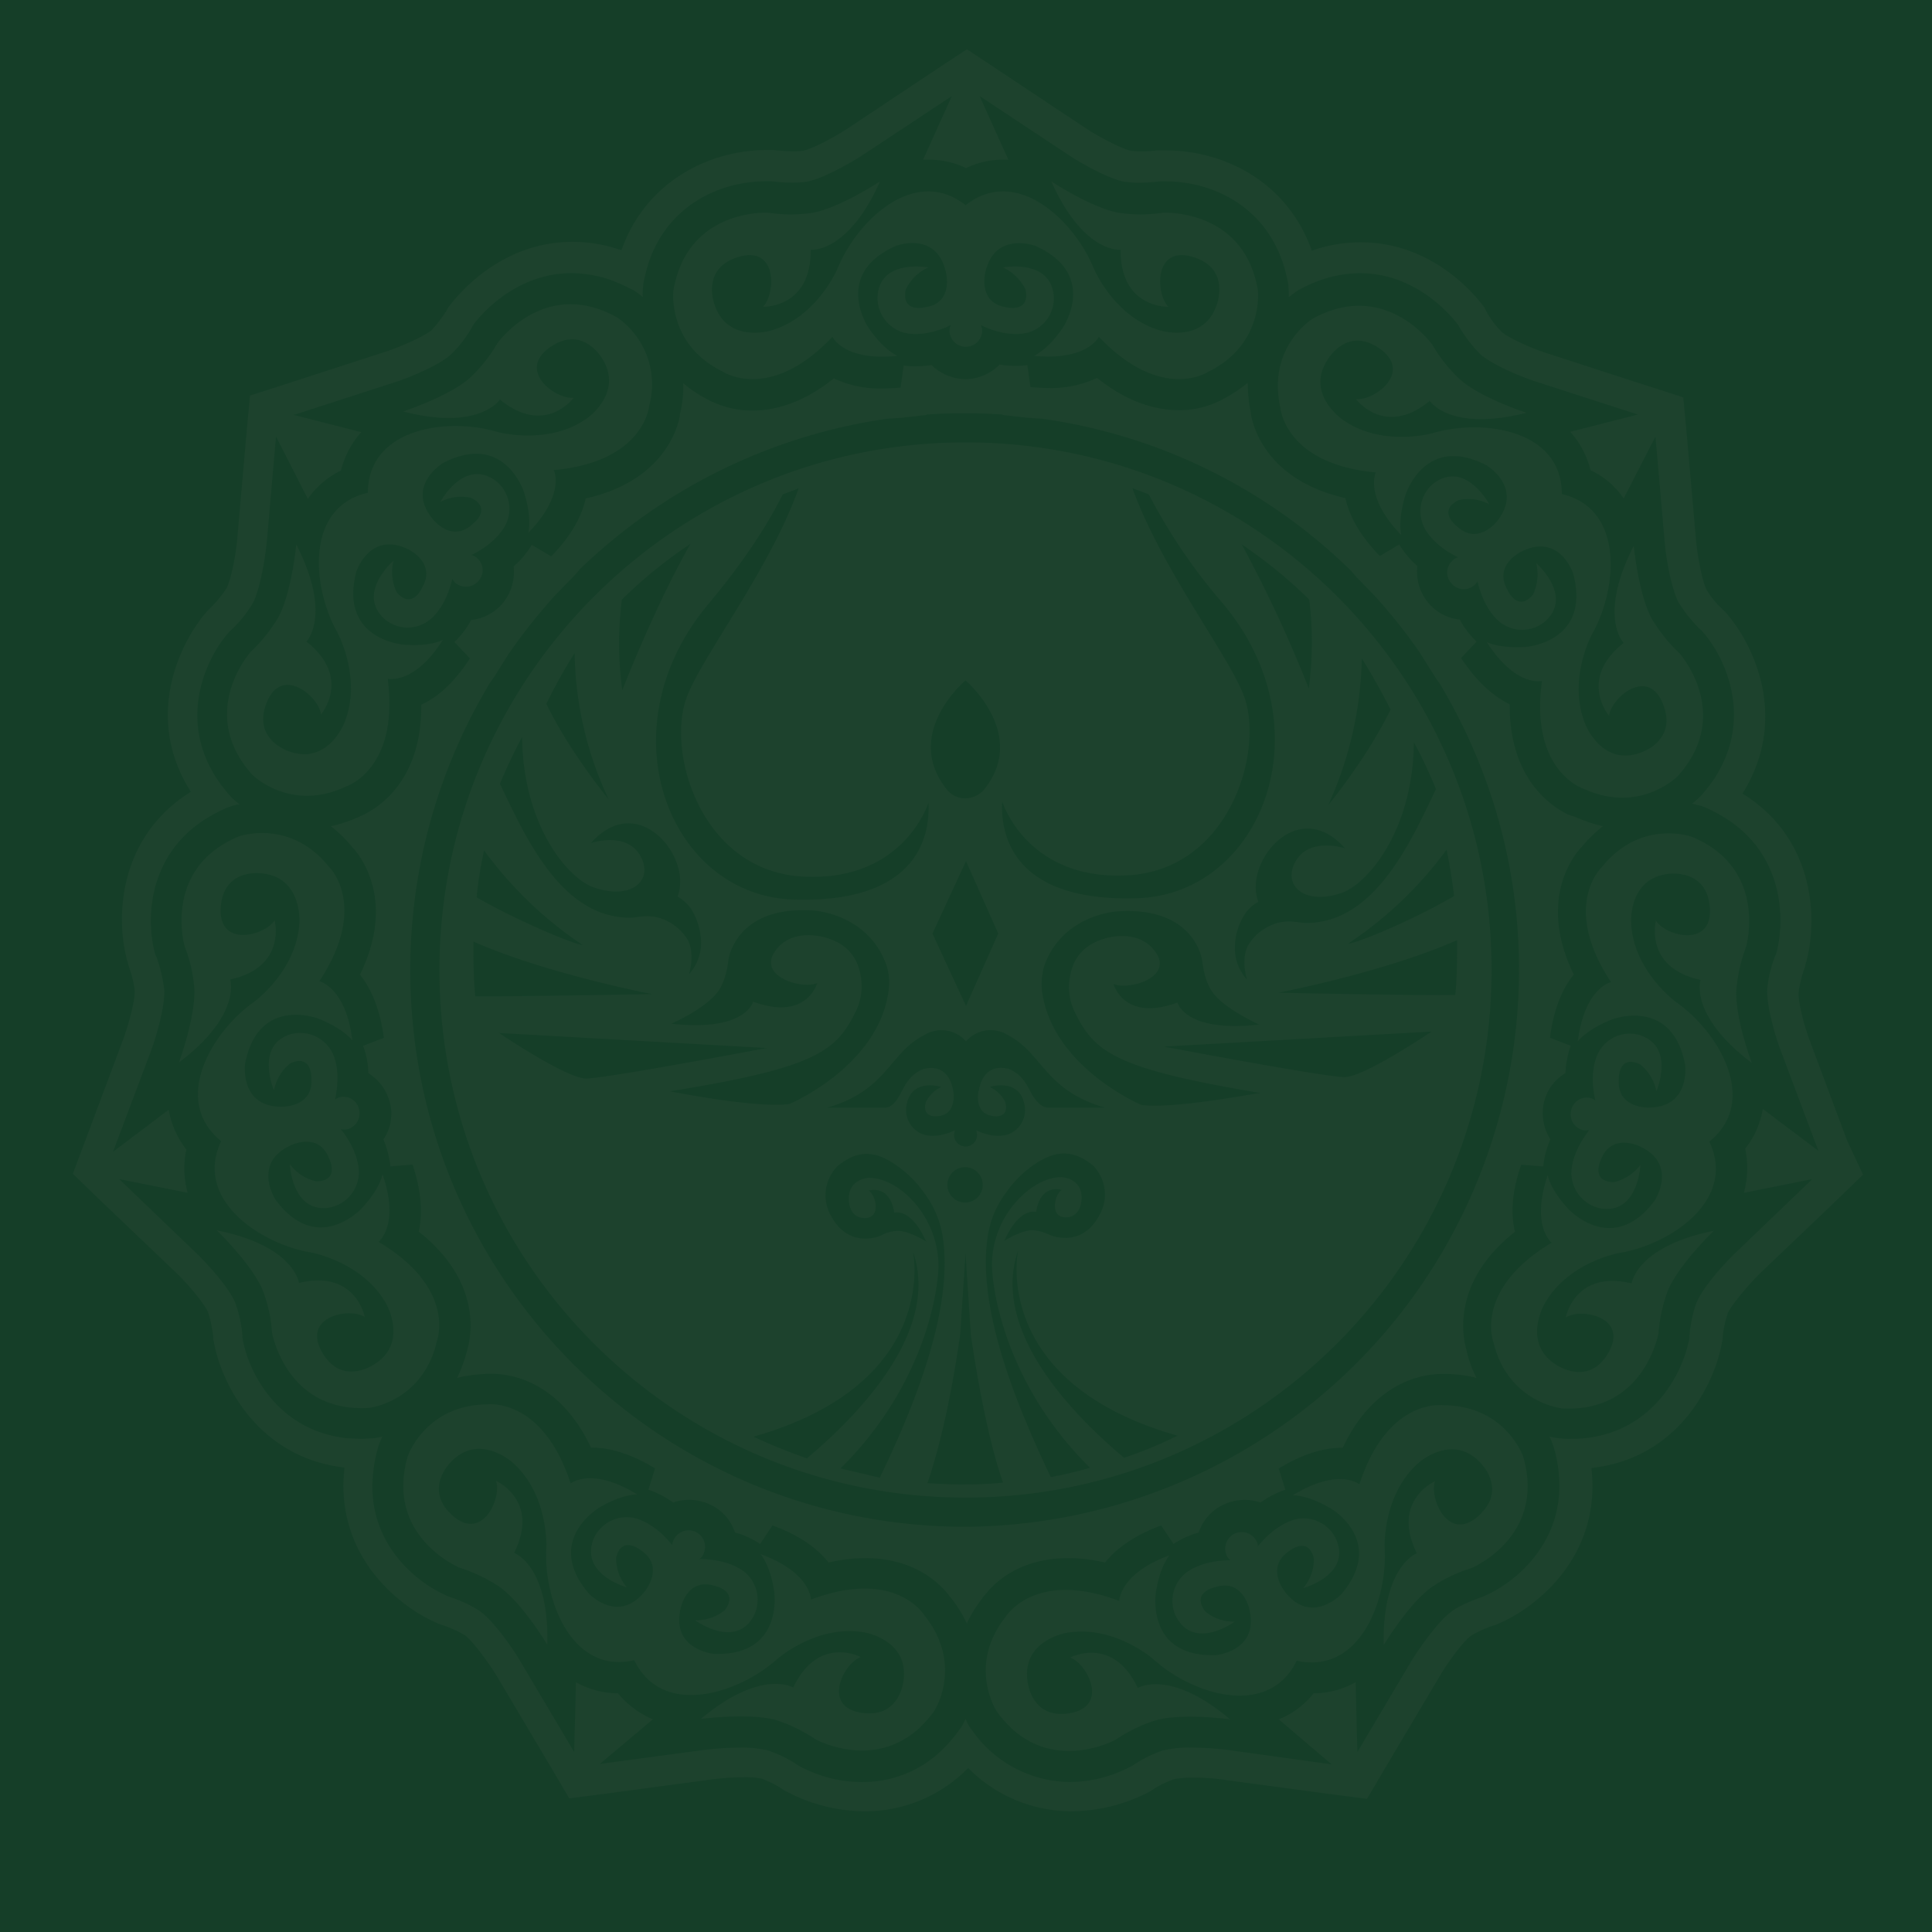 <svg id="Layer_1" data-name="Layer 1" xmlns="http://www.w3.org/2000/svg" viewBox="0 0 1210 1210"><defs><style>.cls-1{fill:#153e28;}.cls-2{fill:#1d422d;}</style></defs><title>form-bg</title><rect class="cls-1" width="1210" height="1210"/><path class="cls-2" d="M1156.86,714.42l-23.24-62.24c-3.6-9.41-7.47-24.34-7.19-30.43a71.56,71.56,0,0,1,3.87-15.77l0.28-1.11,0.28-1.11C1138.33,578,1138.05,526,1091.3,497c29.32-46.75,7.19-93.5-10.51-113.42l-0.83-.83-0.83-.83a55.33,55.33,0,0,1-10.24-12.45h0c-2.49-4.7-5.53-19.36-6.64-30.71l-5.81-66.39-2.21-23.51-22.41-7.19-63.07-20.47c-9.41-3-23.79-9.41-28.22-13.28a56.9,56.9,0,0,1-9.68-13l-0.55-1.11-0.55-1.11c-3-4.15-30.15-40.94-77.46-40.94A91.9,91.9,0,0,0,821.58,157c-15.21-43.16-55.05-62.8-91.29-62.8h-5.81a68.72,68.72,0,0,1-10.51.55c-3,0-5-.28-5.53-0.28h0c-5.26-1.11-18.53-7.75-27.94-13.83L625.17,43.85l-19.64-13-19.64,13L530.56,80.65c-8.3,5.53-22.13,12.73-27.94,13.83-0.55,0-2.49.28-5.53,0.28s-6.64-.28-10.51-0.55l-2.21-.28h-3.87c-36.24,0-76.07,19.64-91.29,62.8a91.9,91.9,0,0,0-30.71-5.26c-47.3,0-74.41,36.79-77.46,40.67l-0.55.83-0.55,1.11a83,83,0,0,1-9.68,12.73h0c-3.87,3.32-17.43,9.68-28.22,13.28L179,240.54l-22.41,7.19-2.21,23.51-5.81,66.39c-0.83,10-3.87,25.17-6.64,30.71a72.92,72.92,0,0,1-10.24,12.45l-0.83.83-0.83.83c-17.7,19.92-40.11,66.95-10.51,113.42-46.75,29.32-47,81.33-39.56,106.78l0.28,1.11,0.28,1.11a71.18,71.18,0,0,1,3.87,15.49h0c0.28,5.26-3.32,19.92-7.19,30.43L53.92,713l-8.3,22.13L62.5,751.49l48.13,45.92c7.19,6.92,17.15,18.81,19.64,24.34a76.52,76.52,0,0,1,3.32,15.77v1.38l0.28,1.11c4.43,25.73,27.11,72.75,81.88,79.12-6.36,54.77,34,87.42,58.65,97.65l1.11,0.55,1.11,0.28a70.85,70.85,0,0,1,14.66,6.64h0c4.15,3,13.28,14.94,19.36,24.62l34,57.26,11.9,20.19,23.24-3,65.84-8.85a158.45,158.45,0,0,1,19.64-1.38,51.92,51.92,0,0,1,11.62.83,60.55,60.55,0,0,1,14.39,7.47l1.11,0.55,1.11,0.55a105.34,105.34,0,0,0,48.13,11.9,90,90,0,0,0,64.73-27.11,91.1,91.1,0,0,0,64.73,27.11,106.59,106.59,0,0,0,48.13-11.9l1.11-.55,0.83-.55a60.19,60.19,0,0,1,14.39-7.19h0a63.63,63.63,0,0,1,11.9-.83,117.18,117.18,0,0,1,19.64,1.38l65.84,8.85,23.24,3,11.9-20.19,34-57.26c5-8.58,14.39-21,19.09-24.62a70.68,70.68,0,0,1,14.66-6.64l1.11-.28,1.11-.55c24.62-10.24,65-42.88,58.65-97.65,55.05-6.09,77.46-53.39,81.88-79.12l0.28-1.11v-1.11a67.47,67.47,0,0,1,3.32-15.77h0c2.21-4.7,11.62-16.32,19.64-24.34L1149.95,752l16.87-16.32Zm-64.73,32.64,42.88-8.58-48.13,46.2c-7.19,6.92-20.19,21.3-24.07,30.71l-0.28.28h0a83.43,83.43,0,0,0-4.43,21v1.11c-3.6,20.75-21.85,58.92-66.67,63.07-2.77.28-5.53,0.28-8.3,0.28h0a39,39,0,0,1-5.53-.28h-0.83a61.73,61.73,0,0,1-6.36-1.11,35.36,35.36,0,0,1,2.49,6.09l0.28,0.83a84.28,84.28,0,0,1,2.77,13.56c5.81,44.54-26.83,71.1-46.47,79.39l-0.55.28-0.55.28c-13.28,4.43-19.64,9.13-19.64,9.41-8.58,6.36-20.19,23.24-24.62,30.43l-34,57.26L849,1053.57a54,54,0,0,1-26.28,6.92,53,53,0,0,1-21.85,16.32L834,1105l-65.84-9.13a197.87,197.87,0,0,0-22.13-1.38,69.16,69.16,0,0,0-16.87,1.66h-0.55a81.86,81.86,0,0,0-19.36,9.68l-0.55.28-0.55.28a82.3,82.3,0,0,1-38.73,9.68,75.49,75.49,0,0,1-61.14-33.2l-0.28-.28-0.28-.28a28.63,28.63,0,0,1-3-5.81,55.7,55.7,0,0,1-3,5.81l-0.28.28-0.28.28a87.78,87.78,0,0,1-8.85,10.79A71,71,0,0,1,540,1116.09a82.3,82.3,0,0,1-38.73-9.68l-0.55-.28-0.55-.28a75.16,75.16,0,0,0-19.64-9.68,71.23,71.23,0,0,0-16.87-1.66,197.87,197.87,0,0,0-22.13,1.38l-65.84,8.85,33.2-27.94A57.54,57.54,0,0,1,387,1060.49a54,54,0,0,1-26.28-6.92l-1.11,43.71-34-57.26c-5-8.58-16.32-24.34-24.34-30.43l-0.28-.28h0a77,77,0,0,0-19.36-9.13L281,999.9l-0.55-.28c-19.92-8.3-52.56-34.58-46.47-79.39a84.29,84.29,0,0,1,2.77-13.56l0.28-.83a35.35,35.35,0,0,1,2.49-6.09,61.68,61.68,0,0,1-6.36,1.11h-0.83c-1.94,0-3.6.28-5.53,0.28-3,0-5.81-.28-8.3-0.28-44.81-4.15-63.35-42.33-66.67-63.07v-1.11a75.8,75.8,0,0,0-4.7-21.3c-4.43-10-18.26-24.9-24.34-30.71l-48.13-46.2,42.88,8.58a56.16,56.16,0,0,1-.83-27.11,56.24,56.24,0,0,1-11.07-24.9L70.8,721.33l23.51-62.52c3.6-9.41,8.85-27.94,8.58-38.18v-0.55h0a92.37,92.37,0,0,0-5-21l-0.28-.55L97.35,598c-6.09-20.75-5.53-62.8,32.92-86a104.41,104.41,0,0,1,12.45-6.36l0.83-.28a36.85,36.85,0,0,1,6.36-1.66,58.22,58.22,0,0,1-5-4.43l-0.55-.55a99.59,99.59,0,0,1-8.58-11.07c-24.62-37.62-6.64-75.8,7.75-91.84l0.28-.55,0.55-.28A79.09,79.09,0,0,0,158.21,378c5-9.41,8-29.88,8.85-38.18l5.81-66.39,19.92,39a53.86,53.86,0,0,1,20.75-17.7,56.24,56.24,0,0,1,12.73-24.07l-42.33-10.79,63.35-20.47c9.41-3,27.39-10.51,34.86-17.15l0.28-.28h0a76.41,76.41,0,0,0,13.28-17.15l0.28-.55,0.28-.55c0.83-1.38,23.51-32.64,61.69-32.64a76.71,76.71,0,0,1,25.73,4.7c4.15,1.66,8.3,3.6,12.73,5.81l0.83,0.55a32,32,0,0,1,5.26,3.87,53.31,53.31,0,0,1,.28-6.64v-0.83A107.72,107.72,0,0,1,406.08,165c12.45-37.62,46.2-51.45,73.58-51.45h3.6a105.13,105.13,0,0,0,12.73.83,66.39,66.39,0,0,0,9.13-.55c10.51-1.94,28.22-12.17,35.41-16.87l55.6-36.79-18,39.84h3.32A53.11,53.11,0,0,1,605,105.27,52.81,52.81,0,0,1,628.21,100h3.32l-18-39.84L669.16,97c8.3,5.53,25.17,14.94,35.13,16.87h0.55a59.53,59.53,0,0,0,8.85.55,105.13,105.13,0,0,0,12.73-.83H730c27.39,0,61.14,13.83,73.58,51.45a88.53,88.53,0,0,1,3.32,13.56v0.83a49,49,0,0,1,.28,6.64c1.94-1.38,3.6-2.77,5.26-3.87l0.83-.55A105.61,105.61,0,0,1,826,175.81a76.71,76.71,0,0,1,25.73-4.7c38.18,0,60.58,31.26,61.69,32.64l0.28,0.55,0.28,0.55A87.78,87.78,0,0,0,927.26,222c8,6.92,27.11,14.66,35.13,17.15l63.35,20.47-42.33,10.79a56.24,56.24,0,0,1,12.73,24.07,51.62,51.62,0,0,1,20.75,17.7l19.92-38.73,5.81,66.39c0.83,10,4.15,29,8.85,37.9l0.28,0.28h0a86.45,86.45,0,0,0,13.56,16.6l0.55,0.28,0.28,0.55c14.39,16,32.09,54.22,7.75,91.84a99.61,99.61,0,0,1-8.58,11.07l-0.55.55a58.26,58.26,0,0,1-5,4.43c3.32,0.83,5.81,1.38,6.36,1.66l0.83,0.28a87.63,87.63,0,0,1,12.45,6.36c38.45,23.24,38.73,65.29,32.92,86l-0.28.55-0.28.55a77.12,77.12,0,0,0-5,21.3c-0.28,10.79,5.53,30.43,8.58,38.18l23.51,62.52L1104,694.5A53.31,53.31,0,0,1,1093,719.4a58.09,58.09,0,0,1-.83,27.66h0Z"/><path class="cls-2" d="M981.2,509.71c-10.79-5.53-36-23-35.69-68.61-9.13-4.43-19.92-13-30.43-29l9.68-10.24A55.77,55.77,0,0,1,914.25,388a29.18,29.18,0,0,1-20.19-11.07,30.18,30.18,0,0,1-6.36-22.41A57.46,57.46,0,0,1,876.36,341l-12.17,7.19c-13.56-13.83-19.36-26.28-21.58-36.24-44.26-10-55.88-38.18-58.65-50.07a20.42,20.42,0,0,1-.55-3.32,92.45,92.45,0,0,1-1.94-18.81A94.05,94.05,0,0,1,766,249.95a18.42,18.42,0,0,1-3.32,1.66A56.24,56.24,0,0,1,738,256.86c-12.45,0-30.71-3.87-50.9-20.19A67.44,67.44,0,0,1,656.71,243c-3.6,0-7.47-.28-11.34-0.55l-1.94-13.83a50,50,0,0,1-6.92.55,70,70,0,0,1-10.51-.83,30.15,30.15,0,0,1-21.3,9.13,31.09,31.09,0,0,1-21.3-8.85,67.31,67.31,0,0,1-10.51.83,46.64,46.64,0,0,1-6.92-.55L564,242.76c-3.87.28-7.75,0.55-11.34,0.55a67.44,67.44,0,0,1-30.43-6.36c-20.19,16.32-38.45,20.19-50.9,20.19a59.39,59.39,0,0,1-24.62-5.26,18.42,18.42,0,0,1-3.32-1.66A71.7,71.7,0,0,1,427.93,240,76.29,76.29,0,0,1,426,258.8c-0.28.83-.28,1.94-0.55,3.32-2.77,11.9-14.39,40.11-58.65,50.07-2.21,10-8,22.41-21.58,36.24L333,341.24a56.16,56.16,0,0,1-11.34,13.56,30.43,30.43,0,0,1-6.36,22.41,29.74,29.74,0,0,1-20.19,11.07,55.77,55.77,0,0,1-10.51,13.83l9.68,10.24c-10.51,16.32-21.3,24.9-30.43,29C264.16,487,239.27,504.45,228.2,510a26.94,26.94,0,0,1-3,1.38,86.11,86.11,0,0,1-18,6.09,76.77,76.77,0,0,1,13.56,13.28,22.6,22.6,0,0,1,2.21,2.49c7.47,9.68,22.41,36.24,2.49,77.18,6.36,8,12.45,20.47,14.94,39.56l-13,5a52.2,52.2,0,0,1,3.32,17.15,30.62,30.62,0,0,1,13.56,18.81,28.24,28.24,0,0,1-4.15,22.68,63.63,63.63,0,0,1,4.43,16.87l13.83-1.11c6.09,18.26,6.09,32.09,3.87,42,35.69,28.22,33.75,58.65,31.26,70.54a28.74,28.74,0,0,1-.83,3.32,94.56,94.56,0,0,1-6.36,17.7,91,91,0,0,1,18.53-2.49h3.6c10.51,0,41.77,3.87,61.69,46.2h0.55c12.17,0,25.45,4.43,39.56,13L406.08,933a59.39,59.39,0,0,1,15.49,8,31.76,31.76,0,0,1,10.24-1.66,30.87,30.87,0,0,1,13,3,29.07,29.07,0,0,1,15.49,17.43A52.81,52.81,0,0,1,476.06,967l7.75-11.62c18.26,6.64,28.77,15.21,35.13,23.24a98.57,98.57,0,0,1,23.24-2.77c29.32,0,45.09,14.66,51.45,22.41a31.8,31.8,0,0,0,2.21,2.77,80.86,80.86,0,0,1,9.68,15.77,80.86,80.86,0,0,1,9.68-15.77,16,16,0,0,1,2.21-2.77c6.09-7.75,21.85-22.41,51.45-22.41a98.57,98.57,0,0,1,23.24,2.77c6.36-8,17.15-16.6,35.13-23.24L735,967a52.81,52.81,0,0,1,15.77-7.19,29.07,29.07,0,0,1,15.49-17.43,30.87,30.87,0,0,1,13-3A31.76,31.76,0,0,1,789.49,941,59.39,59.39,0,0,1,805,933l-4.15-13.28c14.11-8.58,27.39-13,39.56-13h0.55c19.92-42.33,51.45-46.2,61.69-46.2h3.6A78.93,78.93,0,0,1,924.77,863a66.94,66.94,0,0,1-6.36-17.7,28.69,28.69,0,0,1-.83-3.32c-2.49-11.9-4.43-42.33,31.26-70.54-2.49-10-2.49-23.79,3.87-42l13.83,1.11A54.5,54.5,0,0,1,971,713.59a30.85,30.85,0,0,1-4.15-22.68,29.16,29.16,0,0,1,13.56-18.81,60.55,60.55,0,0,1,3.32-17.15l-13-5c2.49-19.09,8.3-31.54,14.94-39.56-19.92-40.94-5-67.5,2.49-77.18a22.59,22.59,0,0,1,2.21-2.49,87.77,87.77,0,0,1,13.56-13.28,91.9,91.9,0,0,1-18-6.09A17.4,17.4,0,0,1,981.2,509.71ZM604.7,956.2c-192,0-347.73-156-347.73-348.56a348.2,348.2,0,0,1,49.79-179.81c1.11-1.66,2.49-3.32,3.6-5.26l8-12.73h0A350.85,350.85,0,0,1,348,372.5h0l10.51-10.79c1.66-1.66,3.32-3.6,4.7-5.26a348.56,348.56,0,0,1,193.37-94.33c3,0,5.81-.28,8.85-0.55l14.94-1.66v-0.28c7.75-.55,15.77-0.83,23.79-0.83s16,0.28,23.79.83v0.28l14.94,1.66c3,0.28,6.09.55,8.85,0.55A344.94,344.94,0,0,1,845.1,356.45c1.66,1.66,3,3.32,4.7,5.26l10.51,10.79h0a318.93,318.93,0,0,1,29.6,37.35h0l8,12.73a59.21,59.21,0,0,0,3.6,5.26c99.19,165.13,45.74,379.39-119.39,478.58A348.78,348.78,0,0,1,604.7,956.2Z"/><path class="cls-2" d="M787.83,181.9c-8.58-51.45-59.48-48.69-59.48-48.69a91.68,91.68,0,0,1-27.94,0c-17.43-3.32-42-19.64-42-19.64,20.19,45.37,43.43,42.88,43.43,42.88-0.28,36.79,29.88,35.69,29.88,35.69-8-8.3-9.13-38.45,15.21-31.26s14.94,30.43,14.94,30.43c-8.3,23.79-34.86,15.77-34.86,15.77-29.32-8.3-42-39-42-39-12.17-29.88-48.41-64.73-80.22-39.56-31.81-25.17-68.05,9.68-80.22,39.56,0,0-12.73,30.71-42,39,0,0-26.56,8-34.86-15.77,0,0-9.41-23.24,14.94-30.43s23.24,23,15.21,31.26c0,0,30.15,1.11,29.88-35.69,0,0,23.24,2.49,43.43-42.88,0,0-24.62,16.32-42,19.64a90.85,90.85,0,0,1-27.94,0s-50.62-3-59.48,48.69c0,0-4.15,33.75,31,50.9,0,0,29.32,19.64,68.61-21.85,0,0,7.19,15.49,40.67,11.9,0,0-8.3-3.32-18-17.43,0,0-23-33.75,17.15-51.45,0,0,25.45-9.68,31.26,16.6,0,0,5,19.36-13,21.85,0,0-15.21,3.87-12.17-11.07a28.49,28.49,0,0,1,14.11-13.83s-31-5.81-31.81,18.81a22.68,22.68,0,0,0,15.21,21.58s11.07,4.7,29.88-3.87c0.28-.28.55-0.28,0.83-0.55a9.24,9.24,0,0,0-.83,4.15,10.26,10.26,0,0,0,20.47,0,11.07,11.07,0,0,0-.83-4.15c0.28,0.28.55,0.28,0.83,0.55,18.53,8.58,29.88,3.87,29.88,3.87A22.13,22.13,0,0,0,660,186.32c-1.11-24.62-31.81-18.81-31.81-18.81a30.13,30.13,0,0,1,14.11,13.83c3,14.94-12.17,11.07-12.17,11.07-18-2.77-13-21.85-13-21.85,5.81-26,31.26-16.6,31.26-16.6,40.11,18,17.15,51.45,17.15,51.45-9.68,14.11-18,17.43-18,17.43,33.47,3.32,40.67-11.9,40.67-11.9,39.56,41.5,68.61,21.85,68.61,21.85C791.71,215.65,787.83,181.9,787.83,181.9Z"/><path class="cls-2" d="M386.44,198.77c-45.64-25.45-75,16.32-75,16.32A95,95,0,0,1,294,236.95c-13.56,11.62-41.5,20.75-41.5,20.75,47.86,12.45,60.58-7.47,60.58-7.47,28.49,23.24,46.2-1.11,46.2-1.11-11.34,1.11-35.69-16.87-14.94-31.54s32.92,7.19,32.92,7.19c13.28,21.3-9.41,37.07-9.41,37.07-24.62,17.7-56.71,8.58-56.71,8.58-30.71-9.13-80.5-2.49-80.78,38.18-39.56,9.13-34.86,59.48-19.09,87.42,0,0,16,29.32,4.15,57.26,0,0-10.24,25.73-34,17.43,0,0-23.79-7.19-14.38-30.71s32.64-3.87,34,7.47c0,0,19.64-23-9.13-45.64,0,0,16.32-16.6-6.36-60.86,0,0-2.77,29.6-11.07,45.37a100.09,100.09,0,0,1-17.43,21.85s-34,37.9.83,76.9c0,0,23.79,24.07,58.92,7.47,0,0,33.47-10.79,26-67.5,0,0,16.6,4.15,34.58-24.34,0,0-7.75,4.43-24.62,3,0,0-40.67-3-29.6-45.64,0,0,8.3-25.73,32.37-14.11,0,0,18,8.3,8.85,24.07,0,0-6.36,14.38-16,2.77a29.71,29.71,0,0,1-1.94-19.64S222.67,371.67,241.2,388a22.13,22.13,0,0,0,26.28,1.38S278,383.56,283,363.64a6.27,6.27,0,0,0,.28-1.11,8.66,8.66,0,0,0,2.49,3,10.4,10.4,0,0,0,14.11-1.94,10,10,0,0,0-1.11-14.11,9.1,9.1,0,0,0-3.6-1.94c0.28,0,.55-0.28.83-0.28,18.26-9.41,21.58-20.75,21.58-20.75a22.13,22.13,0,0,0-7.19-25.45c-19.92-14.38-34.58,13.28-34.58,13.28a27.66,27.66,0,0,1,19.36-2.49c13.56,6.92.83,16.32,0.83,16.32-13.28,12.45-25.17-3.32-25.17-3.32-16.87-20.75,6.64-34.86,6.64-34.86,39-20.19,50.9,18.81,50.9,18.81,5,16.32,2.49,24.9,2.49,24.9,23.51-24.07,16-39.28,16-39.28,57-5.26,59.75-40.39,59.75-40.39A51,51,0,0,0,386.44,198.77Z"/><path class="cls-2" d="M149.64,523.82c-48.13,19.92-34,68.88-34,68.88a89,89,0,0,1,6.09,27.11c0.55,18-9.68,45.64-9.68,45.64,39.56-29.88,32.09-52,32.09-52C179.79,605.7,172,576.38,172,576.38c-6.09,9.68-35.41,17.43-33.75-8s26.28-21.3,26.28-21.3c24.9,2.77,23,30.71,23,30.71C185.88,608.19,159,627.55,159,627.55c-26.28,18.53-52,61.69-20.47,87.14-17.43,36.52,24.62,64.46,56.16,69.71,0,0,32.64,5.81,47.3,32.37,0,0,13.83,24.34-7.47,37.62,0,0-20.47,14.39-32.92-7.75s17.15-27.94,26.83-21.85c0,0-5.53-29.88-41.22-21.3,0,0-2.77-23.24-51.45-32.92,0,0,21.3,20.47,28.49,36.79a88.77,88.77,0,0,1,6.09,27.11S179,884.82,231,881.78c0,0,33.75-3.6,42.6-41.77,0,0,12.73-32.92-36.52-62.24,0,0,13.56-10.51,2.49-42.33,0,0-1.38,8.85-13,21.3,0,0-27.66,30.15-53.94-5.26,0,0-14.94-22.68,9.13-34,0,0,17.7-9.13,24.34,8,0,0,7.19,14.11-8,14.39a27.94,27.94,0,0,1-16.6-10.79s1.38,31.54,25.45,27.11a22.71,22.71,0,0,0,17.7-19.92s1.94-11.9-10.51-28.22a1.47,1.47,0,0,1-.55-0.83,10.48,10.48,0,0,0,4.15,0,10.35,10.35,0,0,0,7.19-12.17,10,10,0,0,0-11.57-8h0a7.25,7.25,0,0,0-3.6,1.66,6.28,6.28,0,0,0,.28-1.11c4.15-20.19-2.77-29.88-2.77-29.88a22.66,22.66,0,0,0-24.34-10.24c-23.79,6.36-11.34,35.41-11.34,35.41A28.55,28.55,0,0,1,181.73,666c13.83-6.36,13.28,9.41,13.28,9.41,1.38,18.26-18.53,17.7-18.53,17.7-26.56.28-23-26.83-23-26.83,8.3-43.16,46.2-28.22,46.2-28.22,15.77,6.36,21,13.56,21,13.56C216.58,618.15,200,614.55,200,614.55c31.54-47.86,5.81-71.93,5.81-71.93C181.45,512.47,149.64,523.82,149.64,523.82Z"/><path class="cls-2" d="M255.31,912.21C240.93,962.56,288,981.92,288,981.92a96,96,0,0,1,25.17,12.17c14.39,10.51,29.6,36,29.6,36,1.38-49.52-20.75-57.54-20.75-57.54,16.32-32.92-11.34-45.09-11.34-45.09,3.6,10.79-8.58,38.45-27.39,21.58S283,915,283,915c17.7-17.7,38.18,1.11,38.18,1.11,22.68,20.19,21,53.39,21,53.39-1.94,32.09,15.77,79.39,55.05,70.27,17.7,36.52,65.56,20.75,89.35-.55,0,0,24.9-22.13,54.77-16.87,0,0,27.39,4.43,24.62,29.32,0,0-1.66,24.9-26.56,21s-11.07-31-.28-34.86c0,0-26.56-14.11-42.33,19.09,0,0-19.92-12.17-57.82,19.64,0,0,29.32-3.87,46.47.55a96.38,96.38,0,0,1,25.17,12.17s44.54,24.62,74.69-18c0,0,18.26-28.49-6.09-59.2,0,0-17.7-30.43-71.37-10.24,0,0,.28-16.87-31.54-28.49,0,0,6.09,6.64,8.58,23.51,0,0,6.09,40.39-37.62,39,0,0-27.11-2.49-21-28.49,0,0,3.87-19.64,21.3-14.11,0,0,15.49,3,6.36,15.21a28.88,28.88,0,0,1-18.53,6.36s25.45,18.53,36.79-3a22.55,22.55,0,0,0-4.43-26s-8-8.85-28.49-9.41h-1.11a7.55,7.55,0,0,0,2.49-3.32A10.32,10.32,0,1,0,421,967.81c-0.28-.28-0.28-0.55-0.55-0.83-13-15.77-25.17-16.6-25.17-16.6a22.66,22.66,0,0,0-23.24,12.73c-9.68,22.68,20.47,31,20.47,31a28.6,28.6,0,0,1-6.64-18.53c3.6-14.66,15.77-4.43,15.77-4.43,14.94,10.24,2.21,25.45,2.21,25.45-16.6,21-35.13,1.38-35.13,1.38C340.24,964.5,375.65,944,375.65,944c14.66-8.58,23.51-8,23.51-8-28.77-17.7-41.77-6.92-41.77-6.92-17.7-54.5-52.56-49.52-52.56-49.52C266.1,880.12,255.31,912.21,255.31,912.21Z"/><path class="cls-2" d="M624.06,1071.55c30.15,42.6,74.69,18,74.69,18a96.38,96.38,0,0,1,25.17-12.17c17.15-4.7,46.47-.55,46.47-0.55-37.9-32.09-57.82-19.64-57.82-19.64-15.49-33.2-42.33-19.09-42.33-19.09,10.79,3.87,24.62,30.71-.28,34.86s-26.56-21-26.56-21c-2.77-24.9,24.62-29.32,24.62-29.32,29.88-5.26,54.77,16.87,54.77,16.87,23.79,21.58,71.65,37.07,89.35.55,39.56,8.85,57-38.18,55.05-70.27,0,0-1.66-33.2,21-53.39,0,0,20.47-18.81,38.18-1.11,0,0,18.53,16.87-.28,34s-31-10.51-27.39-21.58c0,0-27.66,12.17-11.34,45.09,0,0-21.85,8-20.75,57.54,0,0,15.21-25.45,29.6-36a90.15,90.15,0,0,1,25.17-12.17s47-19.36,32.64-69.71c0,0-10.79-32.09-50.07-32.37,0,0-34.86-5-52.56,49.52,0,0-13-10.79-41.77,6.92,0,0,8.85-.55,23.51,8,0,0,35.41,20.19,6.92,53.94,0,0-18.81,19.64-35.13-1.38,0,0-12.73-15.21,2.21-25.45,0,0,12.17-10.24,15.77,4.43a28.6,28.6,0,0,1-6.64,18.53s30.43-8.3,20.47-30.71a22.32,22.32,0,0,0-23.24-12.73s-11.9.83-25.17,16.6c-0.28.28-.28,0.55-0.55,0.83a6.36,6.36,0,0,0-1.11-3.87,10.35,10.35,0,0,0-18.53,9.13,7.55,7.55,0,0,0,2.49,3.32h-1.11c-20.47.55-28.49,9.41-28.49,9.41a22.55,22.55,0,0,0-4.43,26c11.62,21.58,36.79,3,36.79,3a27.19,27.19,0,0,1-18.53-6.36c-9.13-12.17,6.36-15.21,6.36-15.21,17.43-5.53,21.3,14.11,21.3,14.11,6.09,26-21,28.49-21,28.49-44,1.38-37.62-39-37.62-39,2.49-16.87,8.58-23.51,8.58-23.51C701,985.52,701,1002.67,701,1002.67c-53.39-20.19-71.37,10.24-71.37,10.24C605.81,1043.06,624.06,1071.55,624.06,1071.55Z"/><path class="cls-2" d="M978.16,882.06c52,3,60.58-47.3,60.58-47.3a96.66,96.66,0,0,1,6.09-27.11c7.19-16.32,28.49-36.79,28.49-36.79-48.41,9.68-51.45,32.92-51.45,32.92-35.69-8.58-41.22,21.3-41.22,21.3,9.68-6.09,39.28-.28,26.83,21.85s-32.92,7.75-32.92,7.75c-21.3-13.28-7.47-37.62-7.47-37.62,14.66-26.83,47.3-32.37,47.3-32.37,31.54-5.26,73.58-32.92,56.16-69.71,31.54-25.45,5.81-68.61-20.47-87.14,0,0-27.11-19.36-28.49-49.79,0,0-1.94-27.66,23-30.71,0,0,24.62-3.87,26.28,21.3s-27.66,17.7-33.75,8c0,0-7.75,29.32,27.94,37.07,0,0-7.47,22.13,32.09,52,0,0-10.51-27.66-9.68-45.64a101.16,101.16,0,0,1,6.09-27.11s14.11-49-34-68.88c0,0-31.81-11.62-56.43,19.09,0,0-25.73,24.07,5.81,71.93,0,0-16.6,3.6-20.75,37.07,0,0,5.26-7.19,21-13.56,0,0,37.9-14.94,46.2,28.22,0,0,3.6,26.83-23,26.83,0,0-19.92.55-18.53-17.7,0,0-.55-15.77,13.28-9.41a28.55,28.55,0,0,1,10.24,16.87S1049.8,654.66,1026,648a22.13,22.13,0,0,0-24.34,10.24s-6.92,10-2.77,29.88a6.27,6.27,0,0,1,.28,1.11,8.58,8.58,0,0,0-3.6-1.66,10,10,0,0,0-11.61,8v0a10.21,10.21,0,0,0,7.19,12.17,10.48,10.48,0,0,0,4.15,0,1.47,1.47,0,0,0-.55.83c-12.45,16.32-10.51,28.22-10.51,28.22a22.82,22.82,0,0,0,17.7,19.92c24.07,4.43,25.45-27.11,25.45-27.11a29.74,29.74,0,0,1-16.6,10.79c-15.21-.28-8-14.39-8-14.39,6.64-16.87,24.34-8,24.34-8,24.07,11.34,9.13,34,9.13,34-26.28,35.13-53.94,5.26-53.94,5.26-11.62-12.45-13-21.3-13-21.3-10.79,32.09,2.49,42.33,2.49,42.33-49,29.32-36.52,62.24-36.52,62.24C944.41,878.46,978.16,882.06,978.16,882.06Z"/><path class="cls-2" d="M1050.91,485.92c34.86-39,.83-76.9.83-76.9a100.11,100.11,0,0,1-17.43-21.85c-8.3-15.77-11.07-45.37-11.07-45.37-22.68,44.26-6.36,60.86-6.36,60.86-28.77,22.68-9.13,45.64-9.13,45.64,1.38-11.34,24.34-31,33.75-7.47s-14.39,30.71-14.39,30.71c-23.79,8.3-34-17.43-34-17.43-11.9-28.22,4.15-57.26,4.15-57.26,15.77-27.94,20.19-78.29-19.09-87.42,0-40.67-50.07-47.3-80.78-38.18,0,0-32.09,9.13-56.71-8.58,0,0-23-15.77-9.41-37.07,0,0,12.17-21.85,32.92-7.19s-3.32,32.64-14.94,31.54c0,0,18,24.34,46.2,1.11,0,0,12.45,19.64,60.58,7.47,0,0-28.22-9.13-41.5-20.75a95,95,0,0,1-17.43-21.85s-29.32-41.5-75-16.32c0,0-28.77,17.7-20.19,55.88,0,0,2.77,35.13,59.75,40.39,0,0-7.47,15.21,16,39.28,0,0-2.49-8.58,2.49-24.9,0,0,11.9-39,50.9-18.81,0,0,23.24,13.83,6.64,34.86,0,0-11.9,15.77-25.17,3.32,0,0-12.73-9.41.83-16.32a27.66,27.66,0,0,1,19.36,2.49s-14.66-27.66-34.58-13.28A22.49,22.49,0,0,0,891,328s3.32,11.62,21.58,20.75a1,1,0,0,0,.83.28,6.61,6.61,0,0,0-3.6,1.94A10,10,0,0,0,908.72,365,10.15,10.15,0,0,0,922.83,367a8.66,8.66,0,0,0,2.49-3,2.1,2.1,0,0,0,.28,1.11c5,19.92,15.49,25.73,15.49,25.73a22.38,22.38,0,0,0,26.28-1.38c18.53-16-5.26-36.79-5.26-36.79a29.71,29.71,0,0,1-1.94,19.64c-9.68,11.62-16-2.77-16-2.77C935,353.69,953,345.39,953,345.39c24.07-11.9,32.37,14.11,32.37,14.11,11.07,42.6-29.6,45.64-29.6,45.64-16.87,1.11-24.62-3-24.62-3,18.26,28.49,34.58,24.34,34.58,24.34-7.75,56.71,26,67.5,26,67.5C1027.4,510.26,1050.91,485.92,1050.91,485.92Z"/><path class="cls-2" d="M604.7,277.06c-182,0-329.47,148-329.47,330.58s147.45,330.3,329.47,330.3,329.47-148,329.47-330.58S786.73,277.06,604.7,277.06Zm306,284.1C887.42,575,850.35,590.76,844.27,591A241.39,241.39,0,0,0,906,532.12C907.89,541.52,909.55,551.2,910.66,561.16Zm-11.34-66.95c-14.66,30.15-37.62,84.65-82.16,83.82-3.32,0-10.24-2.21-18,.28a31.65,31.65,0,0,0-17.43,13.56c-3.32,6.09-2.77,14.66-.83,21.58a29.16,29.16,0,0,1-7.47-21.58,38.48,38.48,0,0,1,6.36-19.64,23.82,23.82,0,0,1,8.3-7.47c-9.68-24.34,24.62-66.95,54.22-33.47,0,0-21.85-7.19-30.71,7.75-9.13,15.77,5.81,28.49,29.32,19.92,15.49-5.81,44-38.45,44.54-94.06A283.56,283.56,0,0,1,899.32,494.22Zm-46.47-81.88c6.36,10.24,12.45,21,18,32.09-14.94,30.71-39,59.75-39,59.75a232.18,232.18,0,0,0,21-91.84h0Zm-32.92-36.79a220,220,0,0,1-.28,55.6,831.49,831.49,0,0,0-42-90.18,299.78,299.78,0,0,1,42.33,34.58h0ZM627.66,502s15.49,49.79,78.84,46.2S791.71,471,779.26,436.4c-9.13-25.17-51.73-79.95-70-130.57,3.32,1.11,6.92,2.49,10.24,3.87a356.11,356.11,0,0,0,46.2,68.05C831.54,456,790,560.06,712.31,562.54S626.55,523.26,627.66,502h0Zm-5.81,197s10.51,2.21,7.75-8.85a21.11,21.11,0,0,0-9.68-9.41s19.09-6.09,21.85,11.9a16.27,16.27,0,0,1-8.85,17.15s-7.75,4.43-21-1.66a1,1,0,0,1-.55-0.28,9.93,9.93,0,0,1,.55,3,7.19,7.19,0,0,1-14.39,0,11.76,11.76,0,0,1,.55-3,1,1,0,0,0-.55.28c-13.28,6.09-21,1.66-21,1.66a16.27,16.27,0,0,1-8.85-17.15c2.77-18,21.85-11.9,21.85-11.9a21.11,21.11,0,0,0-9.68,9.41c-2.77,10.79,7.75,8.85,7.75,8.85,12.17-1.11,9.41-15.77,9.41-15.77-3.32-19.36-19.09-13.56-19.09-13.56-8.58,3.6-11.34,10.51-14.66,16.6-1.94,3.32-4.7,7.47-9.41,7.47H518.11c37.9-11.07,38.73-34.3,60.58-45.37A20.44,20.44,0,0,1,605,652.17a20.44,20.44,0,0,1,26.28-3.87c21.85,11.34,22.68,34.3,60.58,45.37H656.15c-4.43-.28-7.19-4.43-9.41-7.47-3.32-6.09-6.09-13-14.66-16.6,0,0-15.77-5.81-19.09,13.56C612.72,682.88,609.68,697.54,621.85,698.93Zm-6.36,43.16A11.07,11.07,0,1,1,604.42,731a11.07,11.07,0,0,1,11.07,11.07h0ZM584,584.68l21-45.37,20.19,45.37L605,630ZM604.7,426.16s39.28,33.2,11.9,68.05A16,16,0,0,1,604.7,500a14.74,14.74,0,0,1-11.9-5.81c-27.66-34.86,11.9-68.05,11.9-68.05h0ZM490.17,309.7c3.32-1.38,6.64-2.49,10-3.87-18,50.9-61.14,106-70.27,131.4-12.45,34.58,9.41,108.16,72.75,111.76s78.84-46.2,78.84-46.2c1.11,21.3-7.19,63.07-84.65,60.58s-119-106.23-53.39-184.79c22.68-27.11,37.35-50.07,46.75-68.88h0Zm-100.7,65.84a288,288,0,0,1,42.88-34.86c-23,40.67-42.6,91.57-42.6,91.57a215.78,215.78,0,0,1-.28-56.71h0ZM359.88,409a222,222,0,0,0,21.3,91.57s-24.07-29-39-59.75A322.67,322.67,0,0,1,359.88,409ZM327,461.57c0.55,55.6,28.77,88.52,44.54,94.06,23.51,8.58,38.45-4.15,29.32-19.92C392,520.5,370.11,528,370.11,528c29.6-33.47,63.9,9.13,54.22,33.47a26.89,26.89,0,0,1,8.3,7.47A41.27,41.27,0,0,1,439,588.55a29.16,29.16,0,0,1-7.47,21.58c1.94-6.92,2.49-15.49-.83-21.58A31.65,31.65,0,0,0,413.27,575c-7.75-2.49-14.66-.28-18-0.28-44.54.83-67.5-53.67-82.16-83.82A317.36,317.36,0,0,1,327,461.57Zm-23.79,71.1a245.46,245.46,0,0,0,61.69,59.2c-6.09-.55-43.16-16.32-66.39-29.88A240.38,240.38,0,0,1,303.17,532.67ZM297.64,624c-0.83-8.85-1.11-18-1.11-27.11v-7.19c45.64,20.19,112,32.92,112,32.92S315.89,624.23,297.64,624Zm69.44,51.45c-12.45,0-54.5-28.49-54.5-28.49l167.64,9.41s-100.7,19.09-113.14,19.09h0Zm169.3-42.88a35.66,35.66,0,0,0,2.77-20.75c-1.11-6.92-4.43-19.64-22.13-24.62,0,0-21.3-6.92-31.81,8.85s17.43,23.79,26.56,19.64c0,0-6.36,24.07-40.11,11.62,0,0-4.43,19.09-51.18,13.83,0,0,22.13-9.68,29.6-20.75,0,0,4.7-6.09,6.09-19.09,0,0,4.15-34.58,53.67-31,0,0,34,1.94,45.37,34.3a35.71,35.71,0,0,1,1.38,15.21c-5.81,47.86-62.24,71.65-62.24,71.65-21.3,2.77-74.69-8-74.69-8,92.4-14.94,104.29-25.17,116.74-50.9h0Zm-31,280.78a352.71,352.71,0,0,1-33.47-13.56c117.57-33.47,99.87-115.91,99.87-115.91C588.66,832.54,540,884.27,505.39,913.32Zm21,6.36c48.13-47.58,60.31-102.08,61.41-125.87a60.86,60.86,0,0,0-18-43.71s-11.62-12.45-25.45-12.45c0,0-12.73.28-12.73,13,0,0-.55,12.17,10,12.17s6.92-14.39,2.49-17.15c0,0,13-4.43,16,13.83,0,0,10.24-3.6,19.92,18,0,0-10.51-6.64-17.7-6.64a23.35,23.35,0,0,0-10.79,3S531.39,783,520,760.62a25.89,25.89,0,0,1,4.43-30.15c14.66-12.45,26.83-8.3,39,.83a69.8,69.8,0,0,1,15.49,16A60.86,60.86,0,0,1,590,772.23c8.85,48.13-20.75,115.36-39,153.26-8-1.94-16.32-3.87-24.62-5.81h0Zm78,10c-7.75,0-15.77-.28-23.51-0.83C587.27,910,595,880.4,601.38,835.58L604.7,785h0l3.32,50.9c6.36,43.43,13.83,74.69,20.19,92.67a231.77,231.77,0,0,1-23.79,1.11h0Zm53.67-4.7c-18-37.9-47.86-105.12-39-153.26a60.86,60.86,0,0,1,11.07-24.9,69.8,69.8,0,0,1,15.49-16c12.17-8.85,24.34-13,39-.83a25.89,25.89,0,0,1,4.43,30.15c-11.34,22.41-31.54,13.28-31.54,13.28a28.85,28.85,0,0,0-10.79-3c-7.19,0-17.7,6.64-17.7,6.64,9.68-21.58,19.92-18,19.92-18,2.77-18.26,16-13.83,16-13.83-4.43,2.77-7.75,17.15,2.49,17.15s10-12.17,10-12.17c0-12.73-12.73-13-12.73-13-13.83,0-25.45,12.45-25.45,12.45a59.81,59.81,0,0,0-18,43.71c1.11,23.79,13.28,78.29,61.41,125.87a245,245,0,0,1-24.62,5.81h0ZM704,913c-34.58-29-83.27-80.78-66.39-129.74,0,0-17.7,82.44,99.87,115.91A267,267,0,0,1,704,913h0ZM714.8,692s-56.16-23.79-62.24-71.65a41.74,41.74,0,0,1,1.38-15.21c11.34-32.37,45.37-34.3,45.37-34.3,49.52-3.6,53.67,31,53.67,31,1.38,13,6.09,19.09,6.09,19.09,7.19,10.79,29.6,20.75,29.6,20.75-46.75,5.26-51.18-13.83-51.18-13.83-33.75,12.45-40.11-11.62-40.11-11.62,9.41,4.15,37.35-3.87,26.56-19.64s-31.81-8.85-31.81-8.85c-17.7,5-21,17.7-22.13,24.62a35.66,35.66,0,0,0,2.77,20.75c12.45,25.73,24.34,36,116.74,51.45,0-.55-53.39,10.24-74.69,7.47h0Zm127.25-17.43c-12.45,0-113.14-19.09-113.14-19.09l167.64-9.41s-42,28.49-54.5,28.49h0Zm-41.5-52.84s66.39-12.73,112-32.92v7.75c0,8.85-.28,17.7-1.11,26.56-18,.55-110.93-1.38-110.93-1.38h0Z"/></svg>
